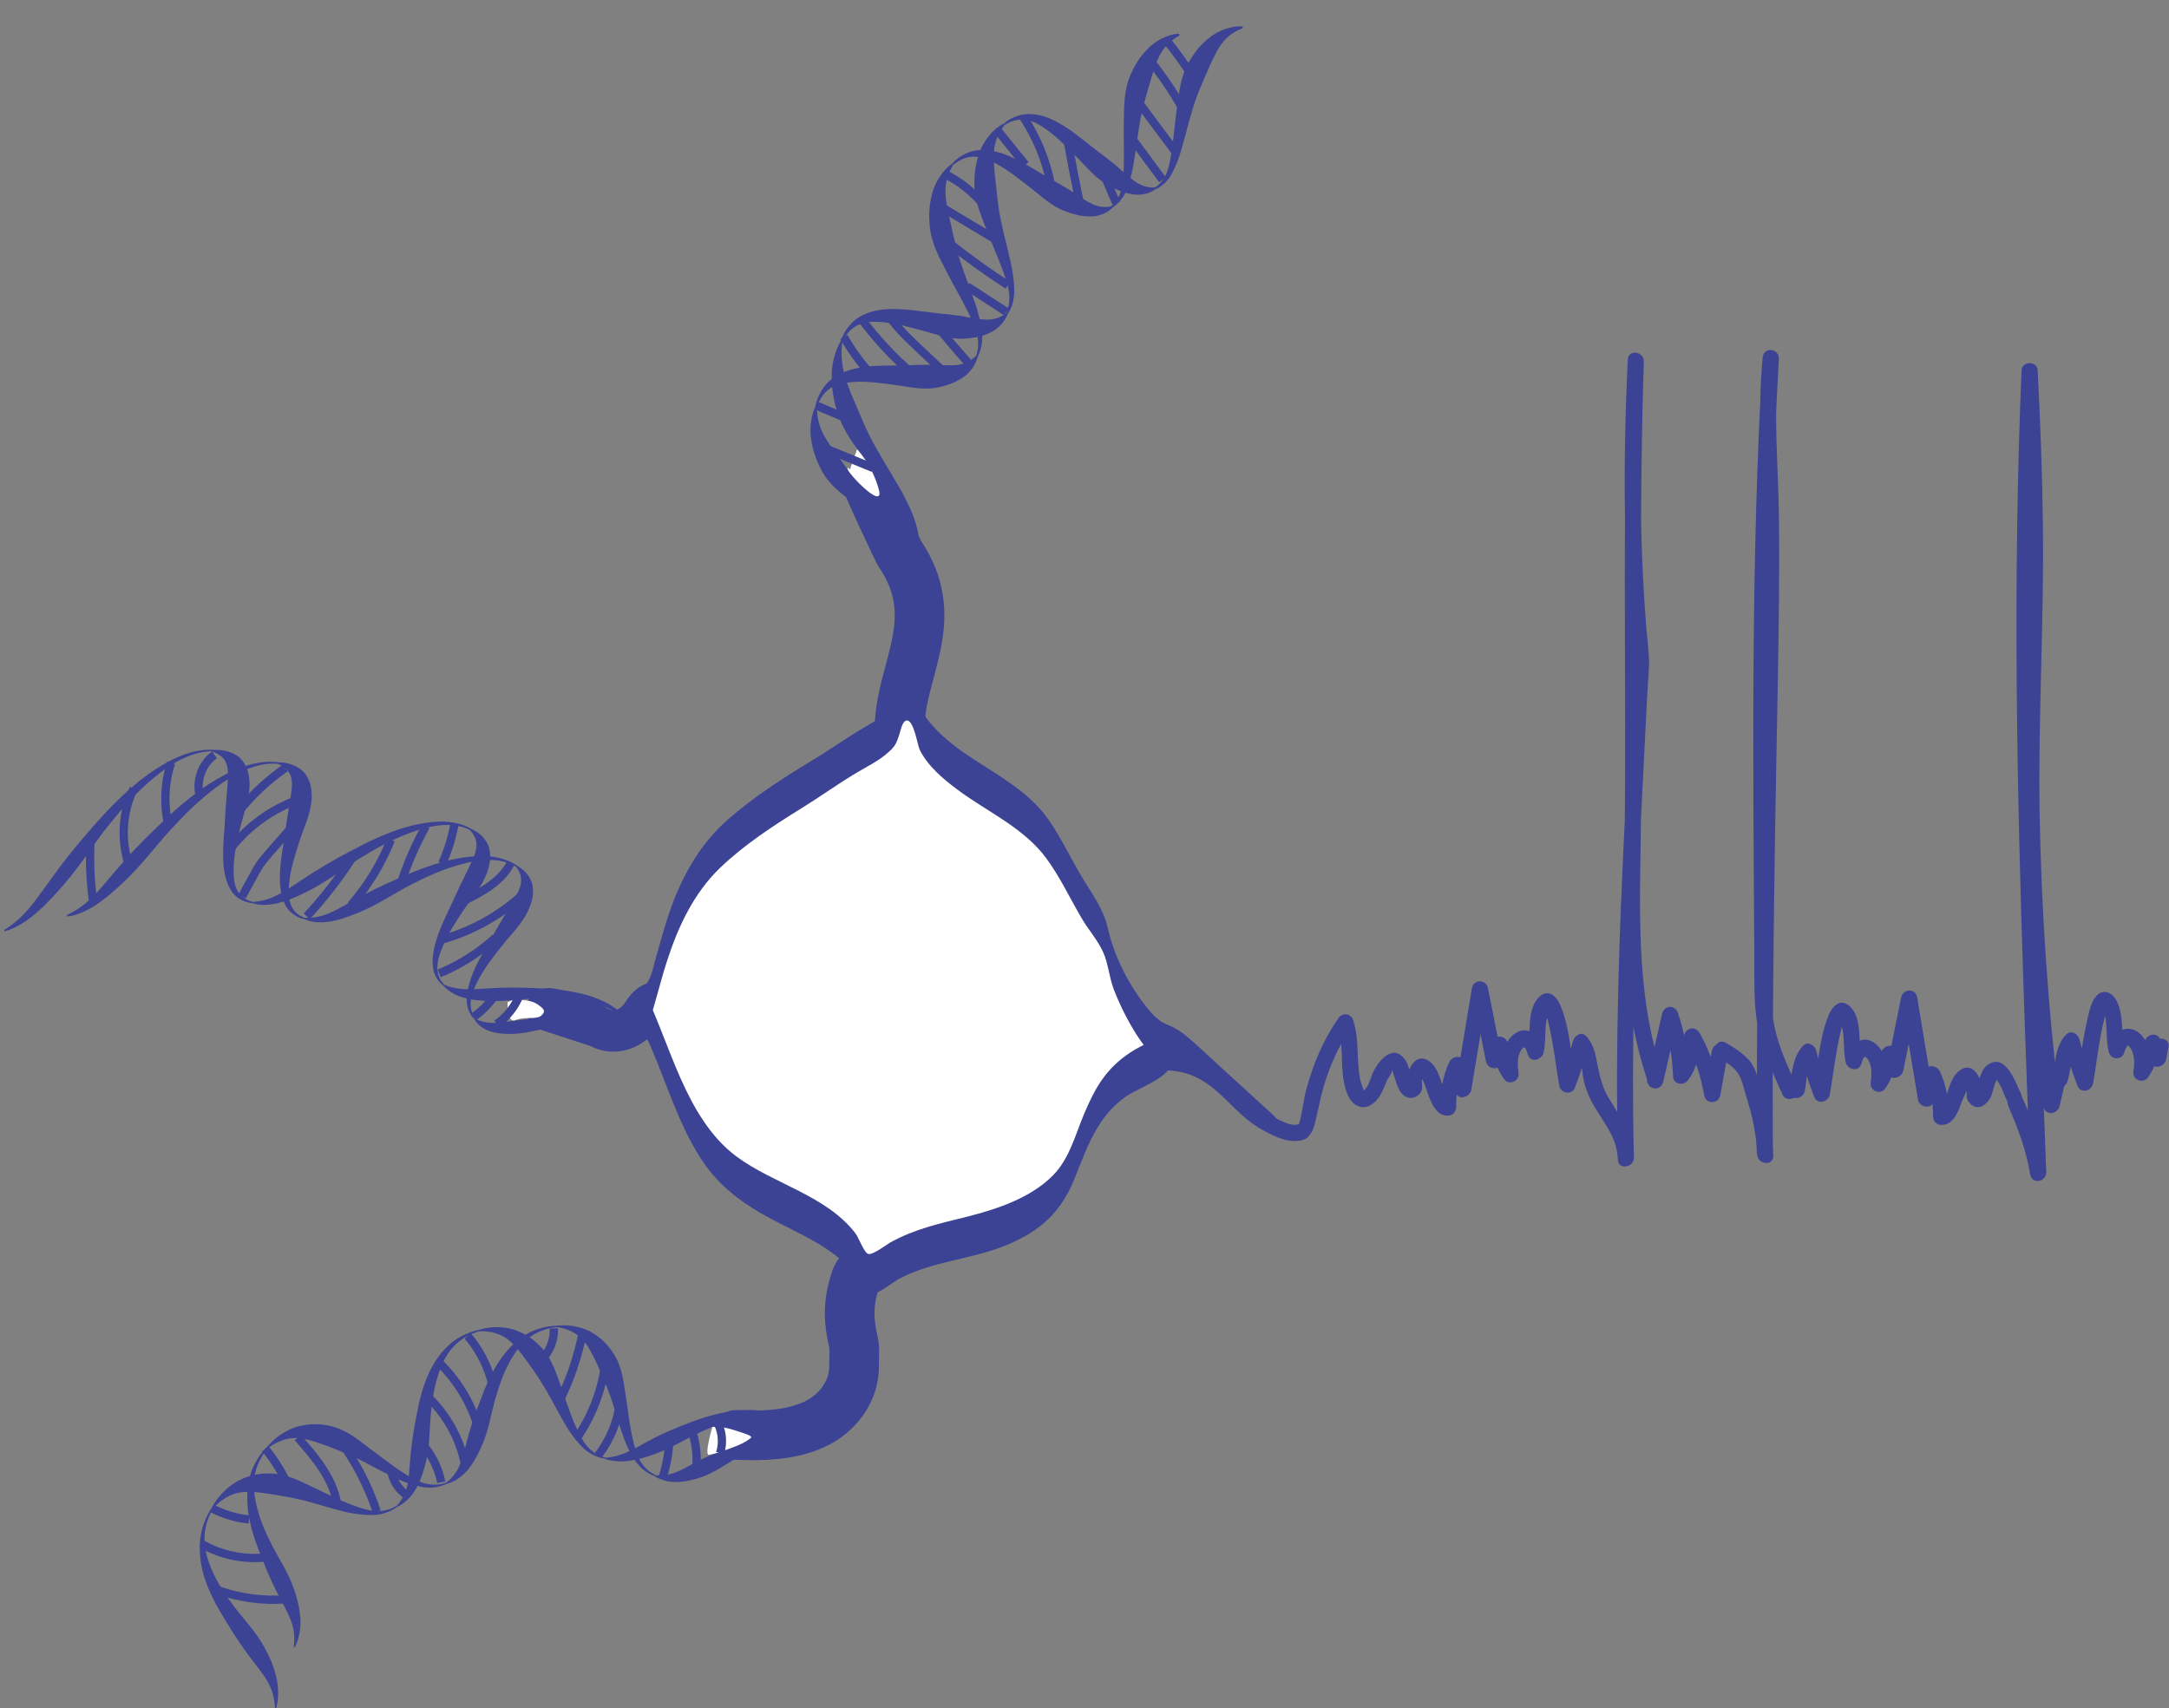 <?xml version="1.0" encoding="utf-8"?>
<!-- Generator: Adobe Illustrator 24.1.0, SVG Export Plug-In . SVG Version: 6.00 Build 0)  -->
<svg version="1.1" id="Layer_1" xmlns="http://www.w3.org/2000/svg" xmlns:xlink="http://www.w3.org/1999/xlink" x="0px" y="0px"
	 viewBox="0 0 131.09 103.26" style="enable-background:new 0 0 131.09 103.26;" xml:space="preserve">
<rect x="0" y="0" width="131.09" height="103.26" fill="#808080" stroke="none"/>
<style type="text/css">
	.st0{fill:none;stroke:#575756;stroke-width:0.25;stroke-miterlimit:10;}
	.st1{fill:none;stroke:#3C4294;stroke-width:3;stroke-linecap:round;stroke-linejoin:round;stroke-miterlimit:10;}
	.st2{fill:#3C4294;}
	.st3{fill:#FFFFFF;}
	.st4{fill:#706F6F;}
	.st5{fill:none;}
	.st6{fill:none;stroke:#3C4294;stroke-width:2.5;stroke-linecap:round;stroke-linejoin:round;stroke-miterlimit:10;}
	.st7{fill:none;stroke:#716F6F;stroke-miterlimit:10;}
	.st8{fill:none;stroke:#706F6F;stroke-width:3;stroke-linecap:round;stroke-linejoin:round;stroke-miterlimit:10;}
	.st9{fill:none;stroke:#312783;stroke-width:0.25;stroke-miterlimit:10;}
	.st10{fill:none;stroke:#3C4294;stroke-width:0.5;stroke-miterlimit:10;}
</style>
<path class="st0" d="M84.32-6.47"/>
<path class="st1" d="M52.97,75.85c-0.36,0.49-1.05,0.89-1.25,1.46c-0.53,1.56-0.4,2.67-0.15,3.77c0.11,0.46,0.04,0.94,0.05,1.41
	c0.05,1.57-0.99,2.98-2.44,3.63c-1.45,0.65-3.1,0.69-4.69,0.62"/>
<g>
	<path class="st2" d="M75.11,1.7c-1.21,0.47-1.52,1.31-1.93,2.13c-0.35,0.83-0.78,1.71-1.05,2.6c-0.28,0.89-0.49,1.79-0.75,2.69
		c-0.14,0.45-0.3,0.9-0.53,1.33c-0.22,0.43-0.59,0.83-1.05,1l-0.04-0.09c0.81-0.48,0.93-1.44,1.06-2.27
		c0.13-0.86,0.19-1.74,0.32-2.64c0.14-0.9,0.19-1.82,0.76-2.78c0.28-0.47,0.64-0.96,1.18-1.38c0.51-0.43,1.37-0.76,2.03-0.69
		L75.11,1.7z"/>
	<path class="st2" d="M69.86,11.41c-0.39,0.33-1.01,0.43-1.5,0.32c-0.5-0.09-0.94-0.28-1.33-0.5c-0.81-0.43-1.34-1.12-1.93-1.71
		c-0.59-0.59-1.17-1.2-1.84-1.68c-0.64-0.46-1.48-0.97-2.56-0.27l-0.05-0.09c0.52-0.45,1.19-0.63,1.7-0.58
		c0.52,0.03,0.97,0.19,1.38,0.39c0.8,0.41,1.47,0.95,2.13,1.48c0.66,0.53,1.36,1,1.94,1.55c0.61,0.51,1.12,1.07,2.03,1.01
		L69.86,11.41z"/>
	<path class="st2" d="M60.7,7.57c-0.8,1.05-0.65,1.93-0.59,2.86c0.12,0.91,0.17,1.91,0.37,2.84c0.19,0.94,0.45,1.85,0.65,2.8
		c0.09,0.48,0.17,0.97,0.17,1.49c0.01,0.51-0.13,1.09-0.46,1.51l-0.08-0.06c0.49-0.9,0.14-1.84-0.15-2.65
		c-0.3-0.84-0.68-1.66-1.01-2.53c-0.32-0.87-0.73-1.71-0.71-2.85c0.01-0.56,0.08-1.17,0.34-1.83c0.23-0.65,0.81-1.38,1.41-1.67
		L60.7,7.57z"/>
	<path class="st2" d="M60.89,19.01c-0.19,0.52-0.7,0.97-1.18,1.16c-0.49,0.21-0.97,0.27-1.43,0.3c-0.92,0.06-1.73-0.28-2.54-0.49
		c-0.81-0.21-1.61-0.45-2.44-0.51c-0.79-0.06-1.78-0.06-2.39,1.18l-0.09-0.06c0.24-0.7,0.74-1.24,1.21-1.48
		c0.48-0.26,0.95-0.36,1.4-0.41c0.91-0.07,1.76,0.05,2.61,0.16c0.84,0.12,1.7,0.15,2.47,0.32c0.79,0.12,1.51,0.34,2.3-0.24
		L60.89,19.01z"/>
	<path class="st2" d="M50.91,20.65c-0.18,1.38,0.19,2.28,0.57,3.25c0.41,0.93,0.81,1.99,1.33,2.93c0.52,0.94,1.09,1.85,1.65,2.82
		c0.15,0.27,0.3,0.56,0.44,0.86c0.37,0.77,0.67,1.63,0.67,2.55l-0.1-0.02c-0.05-0.49-0.19-0.93-0.38-1.34c0,0-0.22-0.48-0.62-1.06
		c-0.05-0.08-0.12-0.17-0.12-0.17c0,0-0.12-0.16-0.24-0.32c-0.6-0.82-1.25-1.59-1.86-2.41c-0.61-0.84-1.28-1.64-1.66-2.88
		c-0.09-0.3-0.18-0.62-0.23-0.98c-0.06-0.34-0.1-0.7-0.09-1.09c-0.03-0.75,0.21-1.62,0.56-2.2L50.91,20.65z"/>
	<path class="st2" d="M71.28,2.15c-1.14,0.63-1.34,1.5-1.64,2.37c-0.24,0.87-0.56,1.8-0.72,2.73c-0.17,0.92-0.27,1.85-0.43,2.78
		c-0.09,0.47-0.2,0.94-0.38,1.4c-0.17,0.46-0.5,0.91-0.94,1.15l-0.05-0.09c0.76-0.59,0.77-1.57,0.8-2.42c0.03-0.88-0.02-1.77,0-2.68
		c0.03-0.91-0.03-1.84,0.41-2.87c0.22-0.51,0.51-1.04,1-1.53c0.45-0.5,1.27-0.94,1.93-0.95L71.28,2.15z"/>
	<path class="st2" d="M67.25,12.54c-0.36,0.39-0.97,0.58-1.47,0.54c-0.52-0.01-0.97-0.15-1.4-0.31c-0.86-0.32-1.47-0.94-2.14-1.45
		c-0.66-0.51-1.31-1.04-2.04-1.43c-0.69-0.37-1.59-0.76-2.6,0.09L57.53,9.9c0.47-0.52,1.12-0.8,1.63-0.82
		c0.53-0.04,0.99,0.06,1.43,0.2c0.85,0.3,1.58,0.75,2.31,1.19c0.72,0.44,1.49,0.81,2.13,1.28c0.68,0.42,1.25,0.91,2.16,0.72
		L67.25,12.54z"/>
	<path class="st2" d="M57.59,9.99c-0.68,1.16-0.43,2.03-0.26,2.96c0.22,0.9,0.39,1.9,0.7,2.82c0.3,0.92,0.66,1.81,0.97,2.75
		c0.14,0.48,0.28,0.97,0.34,1.5c0.07,0.52-0.01,1.13-0.28,1.61l-0.09-0.05c0.39-0.99-0.07-1.9-0.45-2.69
		c-0.4-0.82-0.87-1.6-1.29-2.43c-0.42-0.84-0.92-1.64-1.04-2.79c-0.05-0.57-0.05-1.2,0.13-1.9c0.15-0.68,0.65-1.5,1.22-1.87
		L57.59,9.99z"/>
	<path class="st2" d="M59.09,21.56c-0.13,0.57-0.58,1.1-1.04,1.35c-0.46,0.28-0.93,0.42-1.38,0.51c-0.91,0.19-1.75-0.05-2.59-0.15
		c-0.83-0.11-1.66-0.24-2.49-0.18c-0.79,0.05-1.77,0.18-2.23,1.54l-0.09-0.05c0.16-0.75,0.58-1.37,1.02-1.68
		c0.44-0.33,0.9-0.5,1.34-0.61c0.89-0.2,1.76-0.19,2.61-0.2c0.85,0,1.71-0.08,2.5-0.02c0.8,0.01,1.55,0.14,2.26-0.57L59.09,21.56z"
		/>
	<path class="st2" d="M49.37,24.63c0.04,1.24,0.47,1.81,0.96,2.51c0.31,0.4,0.61,0.86,0.94,1.3c0.02,0.02,0.04,0.05,0.05,0.07
		c0.18,0.24,0.37,0.48,0.57,0.7c1.15,1.29,2.47,2.34,3.65,3.79l-0.05,0.11c-0.64-0.55-1.31-0.97-1.98-1.38
		c-0.67-0.43-1.34-0.89-1.99-1.38c-0.65-0.52-1.36-0.97-1.88-1.94c-0.25-0.49-0.49-1.05-0.6-1.76c-0.14-0.68-0.02-1.53,0.24-2.07
		L49.37,24.63z"/>
</g>
<g>
	<path class="st2" d="M16.62,103.25c-0.06-1.33-0.68-1.97-1.25-2.73c-0.59-0.76-1.15-1.57-1.66-2.43c-0.53-0.85-1.05-1.74-1.39-2.84
		c-0.16-0.56-0.27-1.18-0.24-1.9c0.01-0.7,0.28-1.61,0.79-2.31l0.06,0.05c-0.9,1.49-0.55,2.76-0.19,3.66
		c0.38,0.95,0.93,1.73,1.5,2.48c0.57,0.75,1.22,1.4,1.74,2.35c0.25,0.47,0.51,0.98,0.67,1.61c0.18,0.61,0.23,1.42,0.04,2.09
		L16.62,103.25z"/>
	<path class="st2" d="M12.8,91.14c0.41-0.81,1.18-1.46,1.81-1.73c0.65-0.3,1.22-0.35,1.74-0.34c1.04,0.03,1.8,0.48,2.59,0.84
		c0.79,0.37,1.54,0.77,2.36,1.07c0.78,0.29,1.72,0.62,2.68,0.04l0.04,0.06c-0.46,0.34-1.04,0.51-1.54,0.5
		c-0.51,0.01-0.99-0.06-1.44-0.15c-0.91-0.2-1.76-0.49-2.62-0.72c-0.86-0.2-1.75-0.36-2.65-0.48c-0.88-0.07-1.79-0.23-2.9,0.95
		L12.8,91.14z"/>
	<path class="st2" d="M23.97,91.03c0.75-0.81,0.72-1.66,0.8-2.54c0.06-0.9,0.19-1.82,0.37-2.75c0.17-0.94,0.38-1.89,0.84-2.87
		c0.25-0.49,0.56-0.99,1.04-1.46c0.46-0.47,1.22-0.9,2.02-1.04l0.01,0.08c-1.57,0.41-2.15,1.52-2.47,2.38
		c-0.34,0.92-0.46,1.83-0.55,2.73c-0.08,0.91-0.05,1.8-0.28,2.78c-0.12,0.48-0.26,0.98-0.52,1.49c-0.25,0.5-0.69,1.02-1.22,1.26
		L23.97,91.03z"/>
	<path class="st2" d="M28.93,80.4c0.8-0.28,1.76-0.2,2.36,0.06c0.64,0.25,1.06,0.61,1.41,0.97c0.69,0.75,0.91,1.59,1.21,2.4
		c0.29,0.81,0.54,1.62,0.89,2.4c0.34,0.75,0.75,1.63,1.8,1.88l-0.01,0.07c-0.54-0.07-1.05-0.35-1.39-0.7
		c-0.36-0.35-0.63-0.73-0.88-1.11c-0.48-0.78-0.87-1.57-1.31-2.34c-0.45-0.75-0.95-1.48-1.49-2.19c-0.55-0.66-1.07-1.41-2.59-1.37
		L28.93,80.4z"/>
	<path class="st2" d="M17.75,99.54c0.18-1.21-0.32-1.93-0.73-2.75c-0.45-0.82-0.84-1.69-1.19-2.6c-0.37-0.91-0.71-1.84-0.85-2.95
		c-0.05-0.56-0.06-1.16,0.09-1.84c0.13-0.66,0.55-1.46,1.17-2.03l0.05,0.06c-1.13,1.24-1.01,2.51-0.82,3.43
		c0.21,0.98,0.6,1.82,1.02,2.65c0.43,0.82,0.94,1.57,1.28,2.55c0.16,0.49,0.32,1.01,0.37,1.62c0.07,0.59-0.02,1.34-0.33,1.9
		L17.75,99.54z"/>
	<path class="st2" d="M16.16,87.46c0.53-0.69,1.4-1.16,2.06-1.28c0.68-0.15,1.24-0.09,1.75,0.02c1,0.24,1.66,0.82,2.35,1.34
		c0.7,0.51,1.36,1.05,2.09,1.51c0.7,0.44,1.55,0.94,2.57,0.57l0.03,0.07c-0.5,0.24-1.08,0.29-1.57,0.18
		c-0.49-0.09-0.94-0.26-1.36-0.44c-0.84-0.38-1.61-0.83-2.41-1.23c-0.8-0.37-1.63-0.71-2.48-1c-0.84-0.25-1.69-0.58-2.97,0.31
		L16.16,87.46z"/>
	<path class="st2" d="M26.96,89.63c0.85-0.64,0.97-1.48,1.21-2.33c0.22-0.87,0.5-1.75,0.85-2.62c0.33-0.89,0.7-1.78,1.33-2.66
		c0.33-0.43,0.72-0.87,1.27-1.24c0.53-0.38,1.35-0.66,2.15-0.64l-0.01,0.08c-1.6,0.11-2.36,1.09-2.83,1.88
		c-0.5,0.84-0.78,1.71-1.03,2.58c-0.24,0.88-0.37,1.76-0.76,2.67c-0.2,0.45-0.42,0.92-0.76,1.36c-0.32,0.44-0.84,0.86-1.39,0.99
		L26.96,89.63z"/>
	<path class="st2" d="M33.64,80.14c0.83-0.12,1.74,0.13,2.28,0.5c0.57,0.36,0.92,0.8,1.19,1.22c0.53,0.87,0.58,1.74,0.72,2.59
		c0.13,0.85,0.22,1.7,0.41,2.53c0.19,0.8,0.42,1.75,1.39,2.19l-0.03,0.07c-0.52-0.17-0.95-0.55-1.22-0.95
		c-0.28-0.41-0.47-0.83-0.64-1.26c-0.32-0.86-0.54-1.71-0.82-2.55c-0.3-0.82-0.64-1.63-1.03-2.44c-0.41-0.76-0.78-1.59-2.25-1.83
		L33.64,80.14z"/>
	<path class="st2" d="M39.62,89.18c0.88,0.06,1.44-0.25,2.08-0.6c0.62-0.35,1.34-0.66,2.05-0.98c1.41-0.63,2.88-1.34,4.93-1.16
		l0.06,0.11c-0.92,0.03-1.66,0.31-2.35,0.62c-0.7,0.32-1.37,0.67-2.01,1.05c-0.65,0.38-1.26,0.83-2.07,1.1
		c-0.41,0.12-0.84,0.25-1.32,0.26c-0.47,0.04-1.01-0.09-1.39-0.32L39.62,89.18z"/>
	<path class="st2" d="M36.6,88.12c1.02-0.08,1.72-0.54,2.52-0.97c0.78-0.44,1.68-0.82,2.61-1.17c0.93-0.35,1.93-0.65,3.09-0.74
		c1.12-0.06,2.65,0.13,3.92,1.22l-0.05,0.05c-1.27-0.93-2.55-0.96-3.55-0.82c-1.04,0.14-1.95,0.49-2.81,0.88
		c-0.86,0.4-1.64,0.9-2.59,1.26c-0.23,0.09-0.47,0.18-0.73,0.25c-0.24,0.08-0.5,0.15-0.78,0.19c-0.53,0.12-1.14,0.08-1.64-0.07
		L36.6,88.12z"/>
</g>
<path class="st3" d="M43.05,86.26c0.58-0.09,1.33,0.19,1.94,0.39c0.62,0.2,0.36,0.29,0.36,0.29s-0.26,0.26-1.05,0.55
	s-1.15,0.41-1.45,0.45C42.55,87.98,43.05,86.26,43.05,86.26z"/>
<path class="st1" d="M52.51,29.43c0.03,0.19,1.76,3.87,1.87,4.04c2.66,3.92,0.06,6.98-0.01,10.45"/>
<path class="st4" d="M51.92,28.61"/>
<path class="st3" d="M51.36,28.81"/>
<path class="st3" d="M52.49,27.42"/>
<path class="st5" d="M51.56,29.5c0.08,0.13,0.18,0.26,0.28,0.38c0.11,0.12,0.23,0.23,0.37,0.31"/>
<path class="st6" d="M39.53,60.64c-0.34,0.04-0.56,0.45-0.79,0.77c-0.51,0.7-1.32,1.04-2.05,0.87c-0.39-0.09-0.75-0.32-1.1-0.56
	c-0.36-0.24-2.82-0.99-2.52-0.66l3.09,1.01l-1.45-0.7"/>
<path d="M117.11,8.23"/>
<path class="st7" d="M69.77,64.2c-0.91,0.07-1.46,0.38-1.57,0.97"/>
<path class="st7" d="M67.92,61.06"/>
<g>
	<g>
		<path class="st2" d="M100.53,65.36c0.3-1.31,0.6-2.62,0.9-3.93c-0.31,0.05-0.62,0.09-0.94,0.14c0.4,1.13,0.58,2.33,0.63,3.53
			c0.02,0.45,0.63,0.54,0.87,0.23c0.57-0.72,0.77-1.71,0.78-2.61c-0.31,0.05-0.62,0.09-0.94,0.14c0.6,1.03,0.96,2.18,1.17,3.35
			c0.1,0.56,0.87,0.54,0.97-0.01c0.15-0.85,0.31-1.69,0.46-2.54c0.05-0.26-0.17-0.52-0.42-0.56c-0.28-0.03-0.5,0.17-0.55,0.44
			c-0.15,0.85-0.31,1.69-0.46,2.54c0.32,0,0.65-0.01,0.97-0.01c-0.23-1.25-0.6-2.5-1.24-3.6c-0.11-0.19-0.28-0.33-0.52-0.3
			c-0.2,0.03-0.41,0.22-0.42,0.43c-0.01,0.72-0.12,1.54-0.58,2.12c0.29,0.08,0.58,0.15,0.87,0.23c-0.05-1.28-0.27-2.56-0.69-3.78
			c-0.07-0.2-0.31-0.33-0.52-0.3c-0.23,0.04-0.37,0.22-0.42,0.43c-0.3,1.31-0.6,2.62-0.9,3.93c-0.06,0.26,0.18,0.53,0.42,0.56
			C100.27,65.83,100.47,65.62,100.53,65.36L100.53,65.36z"/>
	</g>
</g>
<g>
	<g>
		<path class="st2" d="M121.38,66.87c0.58,1.33,1.08,2.67,1.32,4.11c0.11,0.65,0.99,0.48,0.97-0.15c-0.48-12.6-0.94-25.21-0.8-37.82
			c0.04-3.51,0.13-7.02,0.28-10.53c-0.32,0-0.65,0.01-0.97,0.01c0.29,5.59,0.44,11.19,0.24,16.79c-0.22,5.89-0.18,11.78,0.18,17.66
			c0.2,3.32,0.51,6.63,0.91,9.93c0.07,0.6,0.85,0.5,0.97-0.01c0.17-0.74,0.34-1.48,0.51-2.23c0.14-0.63-0.83-0.74-0.97-0.12
			c-0.17,0.74-0.34,1.48-0.51,2.23c0.32,0,0.65-0.01,0.97-0.01c-0.71-5.86-1.11-11.75-1.21-17.65c-0.09-5.76,0.27-11.51,0.2-17.27
			c-0.04-3.15-0.15-6.3-0.32-9.44c-0.03-0.56-0.95-0.55-0.97,0.01c-0.54,12.65-0.29,25.31,0.14,37.96
			c0.12,3.55,0.25,7.11,0.39,10.66c0.32-0.05,0.65-0.1,0.97-0.15c-0.26-1.52-0.77-2.95-1.39-4.36
			C122.02,65.88,121.13,66.29,121.38,66.87L121.38,66.87z"/>
	</g>
</g>
<g>
	<g>
		<path class="st2" d="M103.89,63.95c0.39,0.22,0.95,0.58,1.18,0.97c0.25,0.43,0.36,1.02,0.51,1.5c0.34,1.08,0.59,2.2,0.6,3.34
			c0.32,0.04,0.65,0.08,0.97,0.12c-0.04-6.47,0.03-12.95,0.13-19.42c0.09-6.3,0.29-12.61,0.24-18.91c-0.03-3.28-0.37-6.58-0.02-9.85
			c-0.32-0.04-0.65-0.08-0.97-0.12c-0.71,12.14-0.58,24.3-0.5,36.45c0.01,1.51-0.06,3,0.31,4.48c0.32,1.27,0.85,2.45,1.38,3.64
			c0.26,0.59,1.16,0.18,0.9-0.4c-0.46-1.04-0.95-2.08-1.25-3.18c-0.37-1.34-0.35-2.68-0.36-4.06c-0.02-2.98-0.04-5.96-0.05-8.94
			c-0.02-5.93-0.01-11.86,0.14-17.78c0.09-3.37,0.22-6.73,0.41-10.09c0.04-0.63-0.9-0.76-0.97-0.12c-0.3,2.85-0.09,5.72-0.01,8.58
			c0.09,3.16-0.01,6.32-0.05,9.48c-0.09,6.39-0.2,12.78-0.26,19.17c-0.03,3.65-0.05,7.3-0.02,10.95c0,0.63,0.97,0.76,0.97,0.12
			c-0.01-1.4-0.3-2.73-0.73-4.06c-0.18-0.56-0.32-1.26-0.71-1.71c-0.38-0.44-0.94-0.8-1.44-1.08
			C103.72,62.71,103.35,63.64,103.89,63.95L103.89,63.95z"/>
	</g>
</g>
<g>
	<g>
		<path class="st2" d="M78.62,68.94c0.53-0.15,0.72-0.52,0.85-1.04c0.19-0.73,0.31-1.47,0.52-2.19c0.38-1.27,0.91-2.51,1.69-3.6
			c-0.28-0.03-0.56-0.07-0.84-0.1c0.38,1.05,0.17,2.22,0.37,3.31c0.1,0.54,0.28,1.28,0.84,1.53c0.54,0.25,1.04-0.14,1.32-0.57
			c0.2-0.31,0.31-0.64,0.46-0.98c0.05-0.11,0.45-0.63,0.26-0.7c0.06,0.02,0.12,0.3,0.14,0.36c0.16,0.44,0.28,1.13,0.77,1.35
			c0.24,0.11,0.5,0.06,0.7-0.1c0.37-0.3,0.22-0.55,0.24-0.93c0.01-0.11,0.04-0.21,0.1-0.31c-0.23-0.06-0.29-0.03-0.17,0.08
			c0,0.04,0.13,0.25,0.14,0.28c0.14,0.31,0.23,0.65,0.36,0.97c0.19,0.49,0.48,1.12,1.09,1.14c0.35,0.01,0.55-0.24,0.55-0.57
			c-0.01-0.79,0.12-1.58,0.47-2.3c-0.3,0-0.6,0.01-0.9,0.01c0.13,0.48,0.27,0.96,0.4,1.45c0.14,0.51,0.86,0.3,0.94-0.14
			c0.33-2.01,0.67-4.02,1-6.03c-0.32,0-0.65,0.01-0.97,0.01c0.29,1.43,0.58,2.86,0.86,4.29c0.09,0.45,0.76,0.6,0.94,0.12
			c0.11-0.31,0.23-0.63,0.34-0.94c-0.31-0.04-0.62-0.08-0.94-0.12c0.12,0.73,0.33,1.42,0.76,2.02c0.3,0.41,0.94,0.09,0.87-0.38
			c-0.06-0.44-0.1-1,0.16-1.39c0.24-0.36,0.29-0.04,0.41,0.3c0.18,0.51,0.84,0.29,0.94-0.14c0.15-0.65,0.06-1.32,0.18-1.97
			c0.02-0.09,0.28-0.66,0.26-0.71c0.02,0.04-0.46,0.09-0.43,0.04c0,0,0.07,0.14,0.09,0.19c0.11,0.25,0.17,0.52,0.23,0.79
			c0.28,1.21,0.41,2.44,0.62,3.66c0.08,0.47,0.75,0.59,0.94,0.12c0.34-0.87,0.61-1.75,0.84-2.65c-0.26,0.11-0.52,0.23-0.78,0.34
			c0.38,0.38,0.36,1.33,0.47,1.83c0.13,0.58,0.35,1.11,0.66,1.63c0.63,1.06,1.37,1.9,1.41,3.2c0.02,0.65,0.99,0.48,0.97-0.15
			c-0.16-6.32,0.05-12.64,0.35-18.96c0.15-3.09,0.32-6.17,0.47-9.26c0.04-0.69,0.13-1.41,0.08-2.11c-0.05-0.78-0.15-1.56-0.2-2.34
			c-0.12-1.56-0.19-3.12-0.24-4.68c-0.11-3.58-0.03-7.16,0.14-10.73c-0.32-0.04-0.65-0.08-0.97-0.12
			c-0.19,5.94-0.19,11.89-0.17,17.84c0.01,2.95,0.02,5.91,0,8.86c-0.01,2.78-0.1,5.56-0.02,8.34c0.08,2.95,0.45,5.8,1.4,8.59
			c0.21,0.61,1.1,0.2,0.9-0.4c-1.74-5.12-1.34-10.59-1.31-15.92c0.04-5.78-0.03-11.56,0-17.35c0.02-3.28,0.06-6.57,0.17-9.85
			c0.02-0.63-0.94-0.76-0.97-0.12c-0.15,3.13-0.22,6.27-0.17,9.4c0.02,1.56,0.08,3.12,0.17,4.67c0.09,1.59,0.36,3.2,0.28,4.79
			c-0.31,6.3-0.69,12.6-0.85,18.91c-0.09,3.52-0.11,7.04-0.02,10.56c0.32-0.05,0.65-0.1,0.97-0.15c-0.05-1.42-0.83-2.37-1.53-3.54
			c-0.38-0.63-0.54-1.29-0.68-2.01c-0.12-0.64-0.23-1.28-0.71-1.76c-0.3-0.3-0.7,0.03-0.78,0.34c-0.21,0.81-0.47,1.61-0.77,2.39
			c0.31,0.04,0.62,0.08,0.94,0.12c-0.27-1.53-0.32-3.21-0.91-4.66c-0.2-0.5-0.68-1.05-1.23-0.59c-0.87,0.72-0.54,2.35-0.76,3.29
			c0.31-0.05,0.62-0.09,0.94-0.14c-0.25-0.72-0.91-1.42-1.69-0.9c-0.79,0.52-0.87,1.7-0.75,2.55c0.29-0.13,0.58-0.26,0.87-0.38
			c-0.33-0.46-0.48-1-0.57-1.55c-0.08-0.47-0.77-0.59-0.94-0.12c-0.11,0.31-0.23,0.63-0.34,0.94c0.31,0.04,0.62,0.08,0.94,0.12
			c-0.29-1.43-0.58-2.86-0.86-4.29c-0.11-0.55-0.88-0.55-0.97,0.01c-0.33,2.01-0.67,4.02-1,6.03c0.31-0.05,0.62-0.09,0.94-0.14
			c-0.13-0.48-0.27-0.96-0.4-1.45c-0.13-0.45-0.74-0.33-0.9,0.01c-0.43,0.88-0.55,1.85-0.54,2.83c0.18-0.19,0.36-0.38,0.55-0.57
			c-0.19-0.01-0.4-0.8-0.49-1.04c-0.14-0.4-0.29-0.86-0.62-1.16c-1-0.93-1.71,0.79-1.41,1.61c0.02-0.17,0.04-0.33,0.06-0.5
			c-0.16,0.24,0.31,0.13,0.33,0.07c0.01-0.03-0.07-0.13-0.08-0.16c-0.03-0.16-0.12-0.33-0.18-0.49c-0.09-0.27-0.17-0.57-0.35-0.79
			c-0.75-0.94-1.64,0.24-1.93,0.94c-0.13,0.32-0.23,0.79-0.54,1c0.08-0.06,0.05,0.12,0-0.08c-0.06-0.2-0.15-0.38-0.19-0.59
			c-0.25-1.21-0.03-2.47-0.45-3.65c-0.13-0.35-0.63-0.4-0.84-0.1c-0.64,0.9-1.14,1.9-1.52,2.93c-0.2,0.55-0.37,1.11-0.52,1.68
			c-0.05,0.21-0.29,1.8-0.39,1.83C77.88,68.12,78.01,69.11,78.62,68.94L78.62,68.94z"/>
	</g>
</g>
<g>
	<g>
		<path class="st4" d="M69.59,62.86c0.05,0.01,0.1,0.02,0.15,0.03c-0.04-0.01-0.09-0.02-0.13-0.03c0.1,0.03,0.2,0.07,0.3,0.13
			c-0.04-0.02-0.07-0.04-0.11-0.06c0.44,0.26,0.74,0.68,1.15,0.98c0.21,0.15,0.54,0.13,0.69-0.1c0.15-0.21,0.13-0.54-0.09-0.7
			c-0.28-0.2-0.51-0.46-0.77-0.69c-0.3-0.27-0.66-0.48-1.06-0.54c-0.26-0.04-0.53,0.17-0.55,0.44
			C69.14,62.57,69.31,62.82,69.59,62.86L69.59,62.86z"/>
	</g>
</g>
<g>
	<g>
		<path class="st2" d="M69.8,62.81c0.63,0.04,1.12,0.44,1.58,0.84c0.56,0.5,1.1,1,1.65,1.51c1.13,1.03,2.25,2.05,3.38,3.08
			c0.47,0.43,1.04-0.39,0.58-0.8c-1.19-1.09-2.38-2.17-3.57-3.26c-0.55-0.5-1.09-1.03-1.67-1.51c-0.53-0.44-1.13-0.81-1.83-0.86
			C69.31,61.77,69.19,62.77,69.8,62.81L69.8,62.81z"/>
	</g>
</g>
<g>
	<g>
		<path class="st2" d="M68.95,64.94c0.91-0.31,1.93-0.32,2.85-0.02c0.94,0.31,1.66,0.93,2.35,1.61c0.65,0.64,1.28,1.28,2.08,1.73
			c0.78,0.44,1.74,0.94,2.63,0.6c0.52-0.2,0.24-1.13-0.33-0.91c-0.47,0.18-1.08-0.19-1.5-0.39c-0.43-0.2-0.82-0.45-1.19-0.75
			c-0.72-0.6-1.33-1.34-2.07-1.93c-1.47-1.17-3.38-1.46-5.15-0.85C68.08,64.21,68.36,65.14,68.95,64.94L68.95,64.94z"/>
	</g>
</g>
<g>
	<g>
		<path class="st2" d="M70.44,64.25c0.55,0,1.08,0.14,1.52,0.46c0.5,0.36,1-0.48,0.54-0.8c-0.62-0.45-1.35-0.61-2.11-0.63
			c-0.39-0.01-0.79-0.02-1.18,0.02c-0.43,0.04-0.72,0.28-1.01,0.58c-0.12,0.12-0.23,0.23-0.38,0.31c-0.16,0.09-0.33,0.13-0.49,0.2
			c-0.39,0.19-0.61,0.62-0.49,1.05c0.09,0.34,0.39,0.63,0.74,0.67c0.38,0.05,0.73-0.19,0.94-0.49c0.06-0.09,0.12-0.19,0.16-0.3
			c0.03-0.09,0.03-0.22,0.08-0.3c-0.02,0.02-0.02,0,0.05-0.01c0.1-0.02,0.2-0.07,0.3-0.11c0.41-0.17,0.79-0.43,1.12-0.73
			c0.41-0.38-0.06-1.21-0.53-0.78c-0.28,0.25-0.58,0.45-0.92,0.6c-0.37,0.15-0.67,0.25-0.81,0.66c-0.07,0.21-0.05,0.36-0.26,0.46
			c-0.03,0.02-0.05-0.03-0.04-0.04c0.03,0.08,0.02,0.15-0.03,0.21c-0.05,0.05-0.04,0.06,0.03,0.01c0.16-0.04,0.35-0.13,0.49-0.2
			c0.33-0.18,0.54-0.46,0.82-0.68c0.26-0.2,0.7-0.14,1.01-0.14c0.67,0,1.4,0.04,1.97,0.45c0.18-0.27,0.36-0.54,0.54-0.8
			c-0.57-0.41-1.24-0.65-1.95-0.65c-0.26,0-0.46,0.18-0.5,0.44C70.04,63.92,70.18,64.26,70.44,64.25L70.44,64.25z"/>
	</g>
</g>
<path class="st3" d="M51.32,28.31c-0.66-0.28,2.21,2.79,1.79,1.27c-0.4-1.49-1.31-2.42-1.31-2.42l-0.48,1.36l0.24,0.24"/>
<line class="st5" x1="14.03" y1="97.82" x2="16.81" y2="95.7"/>
<g>
	<path class="st4" d="M1.94,47.92"/>
</g>
<g>
	<path class="st5" d="M10.12,51.78"/>
</g>
<g>
	<g>
		<g>
			<path class="st2" d="M0.26,56.21c1.29-0.79,1.94-1.88,2.71-2.92c0.77-1.09,1.61-2.14,2.51-3.16c0.9-1.04,1.86-2.06,3.04-3
				c0.6-0.46,1.26-0.91,2.02-1.27c0.74-0.37,1.68-0.6,2.4-0.53c-0.02,0.03-0.04,0.05-0.06,0.08c-1.54,0-2.91,1-3.89,1.87
				c-1.04,0.91-1.88,1.91-2.68,2.93c-0.79,1.03-1.46,2.1-2.4,3.2c-0.48,0.55-0.98,1.13-1.61,1.68c-0.6,0.55-1.42,1.08-2.06,1.21
				C0.25,56.28,0.25,56.25,0.26,56.21z"/>
		</g>
		<g>
			<path class="st2" d="M12.83,45.34c0.84-0.07,1.52,0.24,1.81,0.63c0.32,0.39,0.4,0.84,0.44,1.27c0.05,0.89-0.31,1.79-0.53,2.67
				c-0.22,0.88-0.42,1.76-0.43,2.6c-0.02,0.81,0.08,1.75,1.18,2.01c-0.01,0.03-0.03,0.05-0.04,0.08c-0.59-0.07-1.05-0.37-1.28-0.75
				c-0.24-0.37-0.36-0.79-0.43-1.22c-0.12-0.86-0.05-1.74,0.02-2.61c0.04-0.85,0.1-1.7,0.18-2.56c0.03-0.81,0.21-1.68-0.97-2.04
				C12.79,45.39,12.81,45.36,12.83,45.34z"/>
		</g>
		<g>
			<path class="st2" d="M15.3,54.52c1.21-0.08,2.02-0.74,2.94-1.33c0.92-0.62,1.9-1.2,2.92-1.73c1.03-0.55,2.11-1.08,3.34-1.45
				c0.62-0.18,1.29-0.31,2-0.34c0.7-0.04,1.51,0.12,2.03,0.47c-0.03,0.02-0.05,0.03-0.08,0.05c-1.18-0.61-2.6-0.24-3.66,0.15
				c-1.11,0.41-2.1,0.96-3.05,1.55c-0.95,0.59-1.8,1.27-2.86,1.84c-0.53,0.28-1.09,0.56-1.73,0.76c-0.62,0.21-1.39,0.29-1.91,0.1
				C15.27,54.57,15.28,54.54,15.3,54.52z"/>
		</g>
		<g>
			<path class="st2" d="M28.45,50.1c0.67,0.26,1.07,0.82,1.14,1.29c0.1,0.48-0.01,0.93-0.15,1.35c-0.3,0.84-0.92,1.53-1.41,2.26
				c-0.49,0.73-0.97,1.46-1.28,2.23c-0.31,0.74-0.57,1.65,0.12,2.31c-0.02,0.02-0.04,0.04-0.06,0.05c-0.4-0.29-0.62-0.75-0.65-1.19
				c-0.04-0.44,0.02-0.88,0.13-1.29c0.22-0.84,0.6-1.62,0.97-2.4c0.35-0.77,0.71-1.53,1.09-2.29c0.33-0.73,0.8-1.47,0.03-2.26
				C28.4,50.13,28.43,50.11,28.45,50.1z"/>
		</g>
		<g>
			<path class="st2" d="M26.86,59.53c0.88,0.37,1.71,0.27,2.62,0.22c0.9-0.07,1.86-0.06,2.84-0.02c0.98,0.03,2,0.12,3.04,0.39
				c1,0.27,2.19,0.82,2.68,1.79c-0.03,0.01-0.05,0.01-0.08,0.02c-0.58-0.88-1.67-1.25-2.62-1.42c-0.98-0.18-1.95-0.2-2.91-0.16
				c-0.95,0.04-1.88,0.19-2.86,0.16c-0.24-0.01-0.49-0.02-0.74-0.05c-0.25-0.02-0.5-0.06-0.75-0.14c-0.5-0.11-0.97-0.39-1.28-0.73
				C26.83,59.56,26.85,59.54,26.86,59.53z"/>
		</g>
		<g>
			<path class="st2" d="M4.06,55.3c1.29-0.59,1.98-1.57,2.79-2.5c0.81-0.97,1.69-1.9,2.63-2.79c0.94-0.91,1.93-1.81,3.14-2.61
				c0.61-0.39,1.28-0.76,2.03-1.03c0.74-0.28,1.65-0.41,2.33-0.26c-0.02,0.02-0.04,0.05-0.06,0.07c-1.46-0.17-2.86,0.67-3.86,1.42
				c-1.06,0.79-1.94,1.67-2.78,2.59c-0.84,0.92-1.55,1.89-2.53,2.86c-0.49,0.48-1.02,0.98-1.65,1.44c-0.61,0.46-1.43,0.87-2.05,0.91
				C4.04,55.36,4.05,55.33,4.06,55.3z"/>
		</g>
		<g>
			<path class="st2" d="M16.87,46.08c0.81,0.02,1.42,0.4,1.66,0.82c0.27,0.42,0.31,0.88,0.31,1.32c-0.03,0.89-0.45,1.75-0.73,2.6
				c-0.28,0.85-0.55,1.7-0.63,2.54c-0.09,0.8-0.07,1.75,0.94,2.13c-0.02,0.02-0.03,0.05-0.05,0.07c-0.55-0.13-0.96-0.49-1.14-0.89
				c-0.2-0.4-0.27-0.83-0.31-1.26c-0.04-0.86,0.1-1.73,0.24-2.59c0.11-0.84,0.24-1.68,0.39-2.52c0.1-0.8,0.35-1.65-0.75-2.13
				C16.83,46.13,16.85,46.11,16.87,46.08z"/>
		</g>
		<g>
			<path class="st2" d="M18.42,55.48c1.14,0.06,1.96-0.52,2.87-1.01c0.92-0.52,1.9-1,2.92-1.43c1.02-0.45,2.1-0.87,3.31-1.12
				c0.61-0.12,1.25-0.2,1.94-0.16c0.67,0.03,1.42,0.26,1.89,0.65c-0.03,0.01-0.05,0.03-0.08,0.04c-1.06-0.71-2.45-0.48-3.49-0.18
				c-1.1,0.3-2.09,0.77-3.04,1.26c-0.95,0.5-1.82,1.09-2.87,1.55c-0.53,0.22-1.07,0.45-1.69,0.58c-0.6,0.14-1.33,0.14-1.8-0.11
				C18.39,55.52,18.4,55.5,18.42,55.48z"/>
		</g>
		<g>
			<path class="st2" d="M31.26,52.35c0.61,0.32,0.94,0.9,0.95,1.38c0.04,0.49-0.11,0.92-0.29,1.32c-0.38,0.81-1.04,1.44-1.58,2.12
				c-0.54,0.68-1.07,1.37-1.45,2.1c-0.37,0.71-0.72,1.6-0.14,2.31c-0.02,0.02-0.04,0.03-0.06,0.05c-0.34-0.32-0.5-0.8-0.48-1.24
				c0.01-0.44,0.12-0.87,0.26-1.28c0.3-0.81,0.73-1.56,1.17-2.3c0.41-0.73,0.84-1.46,1.28-2.18c0.39-0.7,0.92-1.39,0.27-2.25
				C31.21,52.38,31.24,52.36,31.26,52.35z"/>
		</g>
		<g>
			<path class="st2" d="M28.74,61.59c0.69,0.35,1.32,0.25,2.04,0.15c0.7-0.11,1.47-0.16,2.25-0.23c1.55-0.13,3.24-0.24,4.98,0.36
				c0,0.03,0,0.05-0.01,0.08c-0.85-0.2-1.67-0.19-2.47-0.13c-0.8,0.06-1.57,0.17-2.33,0.31c-0.76,0.14-1.5,0.36-2.3,0.37
				c-0.4,0-0.82-0.01-1.23-0.15c-0.41-0.1-0.8-0.39-0.99-0.72C28.7,61.62,28.72,61.61,28.74,61.59z"/>
		</g>
	</g>
</g>
<path class="st3" d="M30.68,60.57c0.12-0.01,0.2-0.1,0.3-0.11c0.93-0.05,1.28,0.09,1.55,0.28c0.3,0.21,0.42,0.35,0.3,0.52
	s-0.24,0.25-0.56,0.27c-0.33,0.03-0.44-0.02-0.87,0.06c-0.01,0-0.34,0.1-0.35,0.1C30.63,61.7,30.68,60.57,30.68,60.57z"/>
<g>
	<g>
		<g>
			<path class="st2" d="M122.15,66.13c-0.32-0.66-0.92-2.51-2.01-1.77c-0.28,0.19-0.39,0.52-0.5,0.82
				c-0.06,0.18-0.12,0.37-0.19,0.55c-0.02,0.06-0.11,0.18-0.11,0.24c0.01,0.12,0.48,0.18,0.32-0.07c0.02,0.17,0.04,0.33,0.07,0.5
				c0.3-0.83-0.42-2.53-1.41-1.59c-0.32,0.3-0.47,0.76-0.61,1.17c-0.09,0.24-0.28,1.02-0.5,1.03c0.19,0.18,0.37,0.37,0.56,0.55
				c0.01-0.97-0.11-1.94-0.54-2.82c-0.17-0.34-0.78-0.43-0.9,0.01c-0.13,0.48-0.27,0.96-0.4,1.45c0.31,0.04,0.62,0.08,0.94,0.12
				c-0.33-2.01-0.67-4.02-1-6.03c-0.1-0.57-0.86-0.53-0.97,0.01c-0.29,1.43-0.58,2.86-0.86,4.29c0.31-0.05,0.62-0.09,0.94-0.14
				c-0.11-0.31-0.23-0.63-0.34-0.94c-0.18-0.49-0.86-0.32-0.94,0.14c-0.09,0.55-0.24,1.09-0.57,1.55c0.29,0.12,0.58,0.24,0.87,0.36
				c0.12-0.84,0.04-2.02-0.75-2.54c-0.79-0.52-1.44,0.21-1.69,0.92c0.31,0.04,0.62,0.08,0.94,0.12c-0.22-0.94,0.11-2.57-0.76-3.28
				c-0.56-0.46-1.03,0.11-1.23,0.61c-0.59,1.46-0.64,3.13-0.91,4.67c0.31-0.05,0.62-0.09,0.94-0.14c-0.31-0.78-0.56-1.58-0.77-2.4
				c-0.08-0.32-0.49-0.61-0.78-0.32c-0.68,0.68-0.67,1.77-0.89,2.65c-0.15,0.62,0.82,0.74,0.97,0.12c0.13-0.53,0.11-1.58,0.52-1.99
				c-0.26-0.11-0.52-0.21-0.78-0.32c0.23,0.9,0.5,1.78,0.84,2.65c0.19,0.48,0.85,0.32,0.94-0.14c0.21-1.22,0.34-2.45,0.62-3.66
				c0.06-0.25,0.12-0.51,0.22-0.75c0.02-0.05,0.09-0.21,0.09-0.2c-0.01-0.09,0.02,0.02,0-0.01c0,0-0.49,0.12-0.4-0.02
				c-0.01,0.01,0.21,0.54,0.23,0.64c0.14,0.67,0.05,1.36,0.2,2.04c0.1,0.44,0.76,0.62,0.94,0.12c0.12-0.35,0.17-0.64,0.41-0.28
				c0.26,0.39,0.22,0.96,0.16,1.4c-0.07,0.48,0.59,0.76,0.87,0.36c0.43-0.6,0.64-1.3,0.76-2.03c-0.31,0.05-0.62,0.09-0.94,0.14
				c0.11,0.31,0.23,0.63,0.34,0.94c0.18,0.5,0.85,0.3,0.94-0.14c0.29-1.43,0.58-2.86,0.86-4.29c-0.32,0-0.65,0.01-0.97,0.01
				c0.33,2.01,0.67,4.02,1,6.03c0.07,0.45,0.8,0.62,0.94,0.12c0.13-0.48,0.27-0.96,0.4-1.45c-0.3,0-0.6,0.01-0.9,0.01
				c0.35,0.72,0.48,1.51,0.47,2.3c0,0.34,0.21,0.57,0.56,0.55c0.72-0.03,1-0.9,1.19-1.45c0.04-0.12,0.45-0.9,0.42-0.98
				c0.08-0.09,0.01-0.1-0.2-0.03c0.02,0.05,0.05,0.09,0.07,0.14c-0.01,0.11,0.01,0.24,0,0.35c-0.02,0.25-0.03,0.38,0.13,0.59
				c0.47,0.62,1.09,0.2,1.34-0.36c0.13-0.28,0.17-0.76,0.36-0.99c0.09-0.1-0.03-0.02,0-0.02c-0.04,0,0.2,0.38,0.23,0.43
				c0.14,0.27,0.22,0.57,0.36,0.84C121.53,67.1,122.43,66.7,122.15,66.13L122.15,66.13z"/>
		</g>
	</g>
</g>
<g>
	<g>
		<path class="st2" d="M130.1,63.2c-0.05,0.24-0.1,0.48-0.14,0.72c0.31-0.05,0.62-0.09,0.94-0.14c-0.11-0.31-0.23-0.63-0.34-0.94
			c-0.17-0.49-0.87-0.32-0.94,0.14c-0.08,0.55-0.23,1.1-0.57,1.55c0.29,0.12,0.58,0.24,0.87,0.36c0.13-0.82,0.04-1.95-0.69-2.49
			c-0.29-0.22-0.67-0.28-1-0.13c-0.4,0.18-0.63,0.61-0.76,1.01c0.31,0.04,0.62,0.08,0.94,0.12c-0.24-0.96-0.03-1.97-0.48-2.89
			c-0.25-0.51-0.83-0.79-1.25-0.28c-0.32,0.38-0.42,0.95-0.53,1.42c-0.15,0.65-0.26,1.3-0.37,1.96c-0.09,0.59-0.17,1.18-0.27,1.77
			c0.31-0.05,0.62-0.09,0.94-0.14c-0.31-0.78-0.57-1.58-0.77-2.4c-0.08-0.33-0.48-0.6-0.78-0.32c-0.7,0.64-0.67,1.79-0.89,2.65
			c-0.06,0.26,0.18,0.53,0.42,0.56c0.29,0.04,0.48-0.18,0.55-0.44c0.1-0.4,0.16-0.8,0.24-1.2c0.05-0.24,0.11-0.64,0.28-0.78
			c-0.26-0.11-0.52-0.21-0.78-0.32c0.23,0.9,0.5,1.78,0.84,2.65c0.19,0.48,0.85,0.32,0.94-0.14c0.18-1.01,0.29-2.04,0.49-3.05
			c0.05-0.27,0.11-0.54,0.18-0.81c0.02-0.08-0.02,0.07,0-0.01c0.01-0.02,0.01-0.05,0.02-0.07c0.02-0.06,0.03-0.12,0.05-0.17
			c0.03-0.1,0.06-0.2,0.1-0.3c0.02-0.04,0.04-0.08,0.05-0.13c0.01-0.02,0.07-0.13,0.02-0.05c-0.05,0.09,0.03-0.04,0.03-0.04
			c0-0.07-0.08,0.06-0.01,0.01c-0.11,0.07-0.22,0.07-0.33,0.04c-0.02-0.01-0.12-0.07-0.11-0.08c0.01-0.01,0.09,0.14,0.05,0.06
			c-0.04-0.06,0.04,0.08,0.05,0.11c0.02,0.06,0.04,0.11,0.06,0.17c0.06,0.17,0.1,0.31,0.12,0.5c0.08,0.62,0.02,1.25,0.17,1.87
			c0.05,0.21,0.19,0.39,0.42,0.42c0.21,0.03,0.45-0.1,0.51-0.31c0.04-0.13,0.09-0.26,0.16-0.38c0.01-0.02,0.08-0.1,0.07-0.09
			c-0.02,0.02,0.07-0.04,0.01-0.01c0.05-0.02,0.05-0.02,0,0c0.01,0,0.03,0,0.04,0c-0.02,0.01-0.05,0.01-0.07,0
			c-0.04-0.01-0.03-0.01,0.02,0.01c0,0,0.07,0.05,0.09,0.07c0.34,0.39,0.33,1.04,0.25,1.52c-0.08,0.49,0.58,0.75,0.87,0.36
			c0.44-0.59,0.65-1.31,0.76-2.03c-0.31,0.05-0.62,0.09-0.94,0.14c0.11,0.31,0.23,0.63,0.34,0.94c0.18,0.5,0.85,0.3,0.94-0.14
			c0.05-0.24,0.1-0.48,0.14-0.72C131.2,62.69,130.23,62.57,130.1,63.2L130.1,63.2z"/>
	</g>
</g>
<g>
	<g>
		<path class="st3" d="M38.95,60.85c-0.42,0.31,0.01,0.33,0.06,0.44c1.39,3,2.15,6.25,4.3,8.76c2.43,2.84,7.79,3.44,9.06,6.96
			c0.1,0.29,2.39-1.46,4.02-1.78c2.46-0.48,5-1.09,6.95-2.66c1.55-1.26,1.54-3.2,3.26-6.17c0.76-1.32,4.38-2.98,4.2-3.05
			c-1.62-0.62-2.92-3.48-3.32-4.41c-0.96-2.22-0.07-1.87-1.71-4.05c-0.24-0.32-2.12-3.7-2.39-4.09c-2.11-2.95-5.77-3.55-7.72-6.62
			c-0.18-0.28-0.49-1.82-0.82-1.88c-0.32-0.05-0.53,1.39-0.77,1.61c-1.59,1.48-2.02,1.13-3.6,2.51c0,0-5.52,3.05-7.58,5.47
			C40.02,55.23,39.73,60.27,38.95,60.85z"/>
		<g>
			<path class="st2" d="M38.95,59.6c-0.42,0.44-0.19,1.49-0.19,2.07c0.01,0.75,0.28,0.91,0.58,1.62c0.96,2.24,1.67,4.63,2.99,6.7
				c1.11,1.74,2.59,2.8,4.39,3.75c1.58,0.83,3.34,1.56,4.6,2.88c0.3,0.32,0.83,1.57,1.11,1.67c0.38,0.14,1.59-0.82,1.91-0.99
				c2.03-1.07,4.36-1.16,6.48-2.03c2.06-0.85,3.31-2,4.13-4.04c0.76-1.9,1.37-3.74,3.1-4.95c0.74-0.51,2.51-1.09,2.74-1.94
				c0.11-0.39,0.19-1.82,0-2.19c-0.09-0.17-0.42-0.27-0.6-0.39c-0.42-0.29-0.76-0.69-1.06-1.09c-0.98-1.28-1.8-2.92-2.16-4.5
				c-0.29-1.3-1.04-2.22-1.7-3.35c-0.63-1.08-1.18-2.24-1.9-3.27c-1.23-1.77-3.21-2.75-4.94-3.93c-0.87-0.59-1.69-1.26-2.35-2.09
				c-0.53-0.67-0.53-1.42-0.96-2.1c-0.51-0.8-0.63,0.19-0.83,0.71c-0.31,0.81-1.09,1.28-1.83,1.7c-1.16,0.66-2.23,1.44-3.38,2.13
				c-1.74,1.05-3.47,2.17-5.01,3.5c-1.78,1.54-2.89,3.55-3.64,5.76c-0.31,0.93-0.56,1.87-0.83,2.81
				C39.46,58.53,39.35,59.23,38.95,59.6c-0.13,0.12-0.01,1.06-0.01,1.25c0,0.19,0.15,1.13,0.01,1.25c0.35-0.32,0.46-0.9,0.59-1.34
				c0.27-0.91,0.49-1.82,0.79-2.72c0.67-2.06,1.61-4.06,3.19-5.58c1.46-1.4,3.19-2.53,4.9-3.59c1.07-0.66,2.09-1.39,3.15-2.04
				c0.73-0.45,1.5-0.79,2.15-1.38c0.41-0.37,0.47-0.56,0.64-1.07c0.07-0.2,0.17-0.83,0.46-0.83c0.41,0.01,0.63,1.47,0.76,1.76
				c0.47,0.97,1.41,1.77,2.27,2.41c1.82,1.36,4.02,2.3,5.4,4.18c0.82,1.12,1.42,2.41,2.12,3.6c0.4,0.69,0.96,1.31,1.29,2.03
				c0.33,0.72,0.37,1.54,0.66,2.29c0.36,0.93,0.82,1.85,1.35,2.69c0.29,0.45,0.6,0.89,0.97,1.27c0.1,0.1,1.14,0.79,1.15,0.84
				c0-0.83,0-1.67,0-2.5c-0.66,0.64-1.73,1-2.49,1.51c-1.43,0.95-2.09,2.08-2.76,3.66c-0.54,1.27-0.9,2.75-1.9,3.76
				c-1.35,1.37-3.39,2.04-5.2,2.5c-1.67,0.42-3.12,0.72-4.64,1.56c-0.21,0.12-1.05,0.76-1.32,0.69c-0.25-0.06-0.58-0.98-0.78-1.25
				c-1.77-2.3-4.94-2.97-7.2-4.65c-1.58-1.18-2.58-2.95-3.37-4.72c-0.44-1-0.83-2.02-1.23-3.03c-0.2-0.51-0.41-1.02-0.63-1.52
				c-0.12-0.27-0.43-0.57-0.49-0.81c0,0.83,0,1.67,0,2.5c0.06-0.06,0.12-0.12,0.18-0.19c0.14-0.15,0.01-1.04,0.01-1.25
				C38.96,60.64,38.81,59.75,38.95,59.6z"/>
		</g>
	</g>
</g>
<path class="st8" d="M31.07,59.69"/>
<path class="st9" d="M94.64-3.36"/>
<path class="st10" d="M57.1,10.52c0.91,0.45,1.72,1.1,2.37,1.88"/>
<path class="st10" d="M56.82,12.47c1.16,0.7,2.33,1.4,3.49,2.09"/>
<path class="st10" d="M57.45,14.76c1.12,0.88,2.27,1.71,3.46,2.48"/>
<path class="st10" d="M58.45,17.31c0.79,0.51,1.58,1.03,2.37,1.54"/>
<path class="st10" d="M60.32,7.92c0.55,0.68,1.1,1.36,1.65,2.04"/>
<path class="st10" d="M61.83,7.05c0.83,1.25,1.41,2.67,1.69,4.15"/>
<path class="st10" d="M64.51,8.41c0.23,1.28,0.48,2.56,0.74,3.84"/>
<path class="st10" d="M66.55,10.15c0.3,0.71,0.61,1.41,0.91,2.12"/>
<path class="st10" d="M68.43,8.39c0.61,0.83,1.22,1.66,1.83,2.48"/>
<path class="st10" d="M68.85,6.23c0.75,1.01,1.5,2.02,2.26,3.03"/>
<path class="st10" d="M69.58,3.75c0.68,0.85,1.3,1.76,1.83,2.71"/>
<path class="st10" d="M70.49,2.42c0.61,0.75,1.17,1.54,1.68,2.36"/>
<path class="st10" d="M56.35,19.37c0.72,0.9,1.47,1.78,2.24,2.64"/>
<path class="st10" d="M53.59,18.93c0.59,0.86,1.36,1.58,2.12,2.3c0.49,0.46,0.99,0.93,1.48,1.39"/>
<path class="st10" d="M51.99,19.18c0.93,1.27,2.01,2.43,3.2,3.45"/>
<path class="st10" d="M51,20.37c0.44,0.77,0.96,1.49,1.54,2.16"/>
<path class="st10" d="M49.34,24.52c0.71,0.3,1.42,0.6,2.13,0.9"/>
<path class="st10" d="M49.45,26.93c1.11,0.45,2.21,0.91,3.32,1.36"/>
<path class="st10" d="M12.06,48.04c-0.21-0.89,0.16-1.88,0.9-2.41"/>
<path class="st10" d="M14.56,48.89c0.78-0.94,1.69-1.78,2.69-2.47"/>
<path class="st10" d="M14.01,51.2c1.04-1.3,2.45-2.31,4.02-2.86"/>
<path class="st10" d="M18.54,55.39c1.01-1.08,1.92-2.26,2.72-3.5"/>
<path class="st10" d="M21.21,54.72c1.02-1.17,1.84-2.51,2.41-3.95"/>
<path class="st10" d="M24.21,53.47c0.39-1.22,0.9-2.41,1.53-3.53"/>
<path class="st10" d="M26.72,52.21c0.34-0.75,0.59-1.54,0.74-2.36"/>
<path class="st10" d="M30.85,52.21c-0.61,1.15-1.88,1.79-3.07,2.37"/>
<path class="st10" d="M26.69,56.8c1.74-0.49,3.37-1.37,4.72-2.56"/>
<path class="st10" d="M26.54,58.84c1.25-0.51,2.41-1.25,3.41-2.16"/>
<path class="st10" d="M29.89,60.18c-0.33,0.5-0.76,0.93-1.24,1.27"/>
<path class="st10" d="M31.36,60.25c-0.28,0.66-0.75,1.24-1.34,1.65"/>
<path class="st10" d="M10.34,46.11c-0.39,1.19-0.45,2.48-0.18,3.7"/>
<path class="st10" d="M8.08,47.67c-0.68,1.4-0.79,3.07-0.31,4.55"/>
<path class="st10" d="M17.76,49.86c-0.47,0.54-0.94,1.07-1.41,1.61c-0.22,0.26-0.45,0.51-0.64,0.79c-0.16,0.24-0.3,0.49-0.43,0.74
	c-0.22,0.4-0.44,0.8-0.65,1.2"/>
<path class="st10" d="M12.17,93.32c1.14,0.66,2.5,0.96,3.81,0.83"/>
<path class="st10" d="M12.82,91.18c0.69,0.36,1.45,0.59,2.23,0.67"/>
<path class="st10" d="M16.04,87.58c0.54,0.67,1,1.41,1.36,2.19"/>
<path class="st10" d="M18,86.9c1.02,1.16,2.08,2.4,2.36,3.92"/>
<path class="st10" d="M20.48,86.98c0.99,1.33,1.77,2.82,2.29,4.39"/>
<path class="st10" d="M23.65,88.94c0.1,0.56,0.43,1.08,0.89,1.41"/>
<path class="st10" d="M25.45,87.2c0.61,0.67,1.04,1.51,1.22,2.4"/>
<path class="st10" d="M25.92,84.5c1.08,1.05,1.84,2.42,2.16,3.89"/>
<path class="st10" d="M26.6,82.43c1.07,1.06,1.86,2.39,2.3,3.83"/>
<path class="st10" d="M28.27,80.76c0.71,0.83,1.22,1.83,1.48,2.89"/>
<path class="st10" d="M33.47,80.3c0.04,0.73-0.27,1.48-0.83,1.97"/>
<path class="st10" d="M35.19,80.68c-0.27,1.32-0.7,2.62-1.29,3.83"/>
<path class="st10" d="M36.62,82.06c-0.15,1.69-0.73,3.33-1.67,4.74"/>
<path class="st10" d="M37.46,84.85c-0.15,1.13-0.61,2.22-1.31,3.13"/>
<path class="st10" d="M40.45,87.09c-0.03,0.75-0.17,1.5-0.4,2.22"/>
<path class="st10" d="M41.8,86.45c0.28,0.8,0.37,1.66,0.26,2.5"/>
<path class="st10" d="M43.24,85.79c0.4,0.59,0.5,1.37,0.28,2.05"/>
<path class="st10" d="M13.03,96.07c1.37,0.52,2.85,0.72,4.31,0.6"/>
<path class="st10" d="M5.49,50.48c-0.09,1.3-0.05,2.61,0.12,3.91"/>
</svg>
